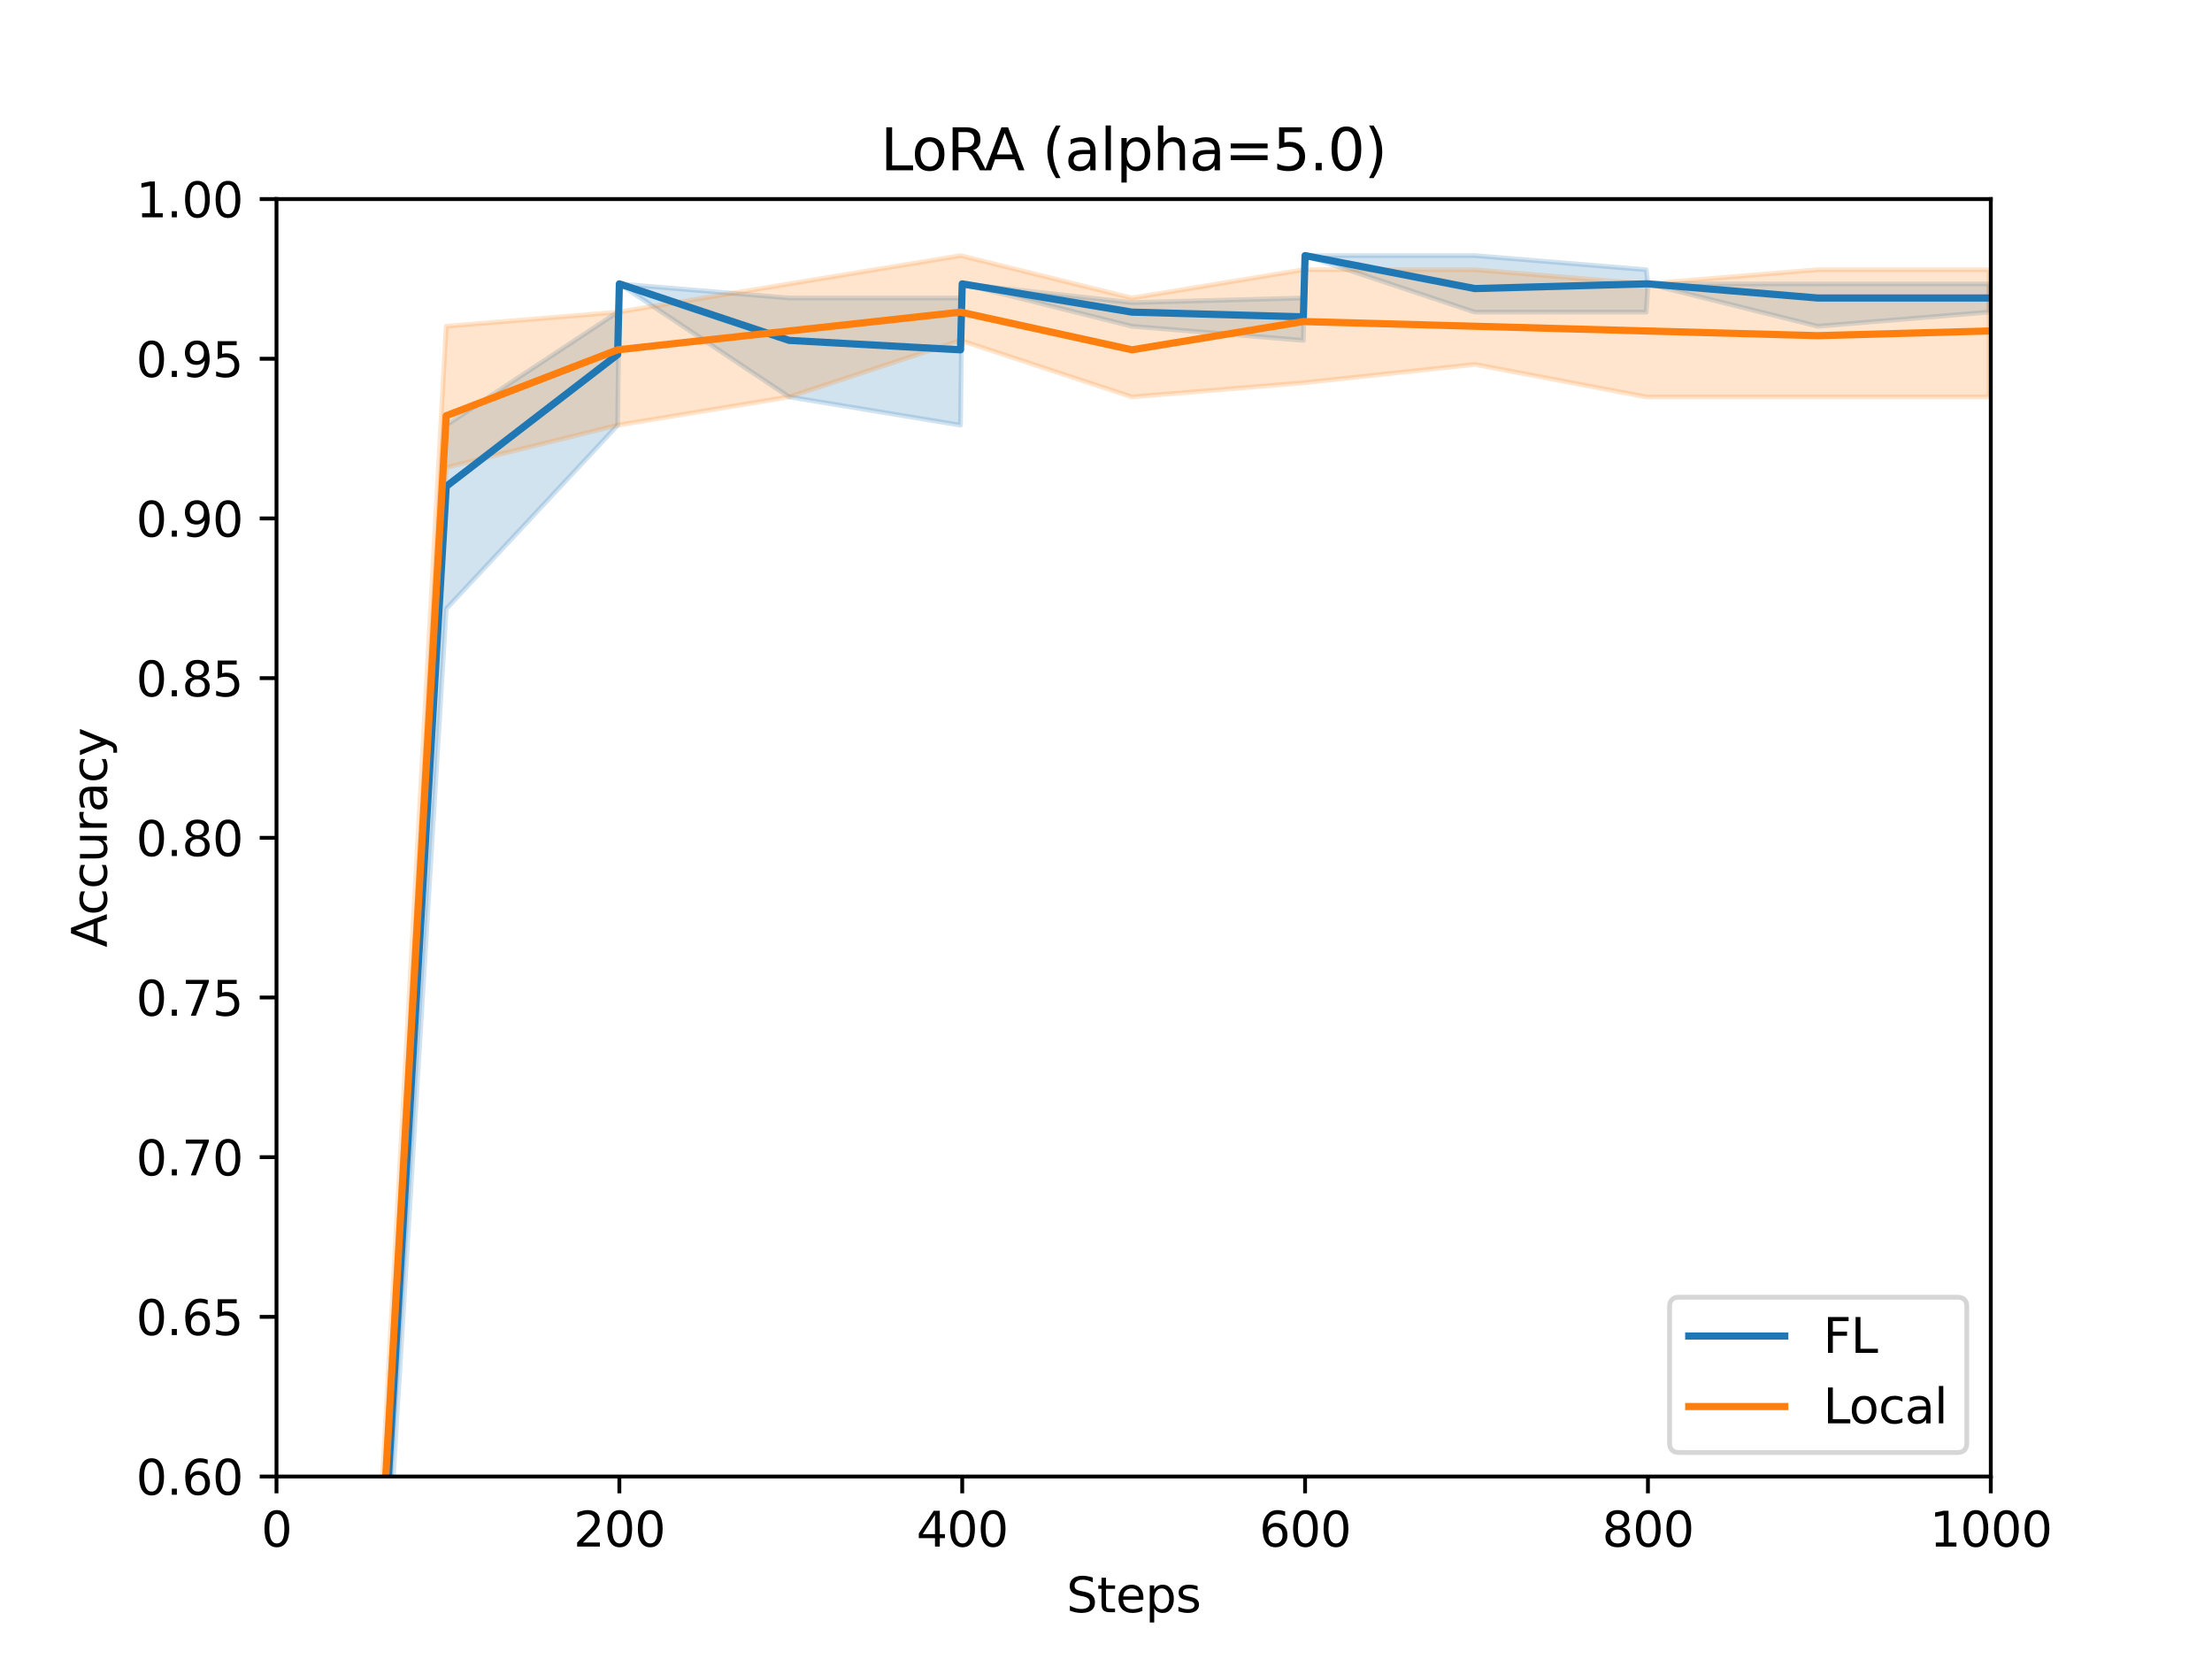 <svg xmlns="http://www.w3.org/2000/svg" xmlns:xlink="http://www.w3.org/1999/xlink" width="614.4" height="460.8" version="1.1" viewBox="0 0 460.8 345.6"><defs><style type="text/css">*{stroke-linejoin:round;stroke-linecap:butt}</style></defs><g id="figure_1"><g id="patch_1"><path d="M 0 345.6 L 460.8 345.6 L 460.8 0 L 0 0 z" style="fill:#fff"/></g><g id="axes_1"><g id="patch_2"><path d="M 57.6 307.584 L 414.72 307.584 L 414.72 41.472 L 57.6 41.472 z" style="fill:#fff"/></g><g id="PolyCollection_1"><path d="M 57.6 706.752 L 57.6 706.752 L 92.955 126.84 L 128.667 88.571 L 129.024 59.134 L 164.379 82.684 L 200.091 88.571 L 200.448 59.134 L 235.803 67.965 L 271.515 70.909 L 271.872 53.247 L 307.227 65.022 L 342.939 65.022 L 343.296 59.134 L 378.651 67.965 L 414.363 65.022 L 414.363 59.134 L 414.363 59.134 L 378.651 59.134 L 343.296 59.134 L 342.939 56.191 L 307.227 53.247 L 271.872 53.247 L 271.515 62.078 L 235.803 63.035 L 200.448 59.134 L 200.091 62.078 L 164.379 62.078 L 129.024 59.134 L 128.667 65.022 L 92.955 88.571 L 57.6 706.752 z" clip-path="url(#p8e4782ab18)" style="fill:#1f77b4;fill-opacity:.2;stroke:#1f77b4;stroke-opacity:.2"/></g><g id="PolyCollection_2"><path d="M 57.6 706.752 L 57.6 706.752 L 92.955 97.403 L 128.667 88.571 L 164.379 82.684 L 200.091 70.909 L 235.803 82.684 L 271.515 79.74 L 307.227 75.913 L 342.939 82.684 L 378.651 82.684 L 414.363 82.684 L 414.363 56.191 L 414.363 56.191 L 378.651 56.191 L 342.939 59.134 L 307.227 56.191 L 271.515 56.191 L 235.803 62.078 L 200.091 53.247 L 164.379 59.134 L 128.667 65.022 L 92.955 67.965 L 57.6 706.752 z" clip-path="url(#p8e4782ab18)" style="fill:#ff7f0e;fill-opacity:.2;stroke:#ff7f0e;stroke-opacity:.2"/></g><g id="matplotlib.axis_1"><g id="xtick_1"><g id="line2d_1"><defs><path id="m673b4107a6" d="M 0 0 L 0 3.5" style="stroke:#000;stroke-width:.8"/></defs><g><use x="57.6" y="307.584" xlink:href="#m673b4107a6" style="stroke:#000;stroke-width:.8"/></g></g><g id="text_1"><g transform="translate(54.419 322.182) scale(0.1 -0.1)"><defs><path id="DejaVuSans-30" d="M 2034 4250 Q 1547 4250 1301 3770 Q 1056 3291 1056 2328 Q 1056 1369 1301 889 Q 1547 409 2034 409 Q 2525 409 2770 889 Q 3016 1369 3016 2328 Q 3016 3291 2770 3770 Q 2525 4250 2034 4250 z M 2034 4750 Q 2819 4750 3233 4129 Q 3647 3509 3647 2328 Q 3647 1150 3233 529 Q 2819 -91 2034 -91 Q 1250 -91 836 529 Q 422 1150 422 2328 Q 422 3509 836 4129 Q 1250 4750 2034 4750 z" transform="scale(0.016)"/></defs><use xlink:href="#DejaVuSans-30"/></g></g></g><g id="xtick_2"><g id="line2d_2"><g><use x="129.024" y="307.584" xlink:href="#m673b4107a6" style="stroke:#000;stroke-width:.8"/></g></g><g id="text_2"><g transform="translate(119.48 322.182) scale(0.1 -0.1)"><defs><path id="DejaVuSans-32" d="M 1228 531 L 3431 531 L 3431 0 L 469 0 L 469 531 Q 828 903 1448 1529 Q 2069 2156 2228 2338 Q 2531 2678 2651 2914 Q 2772 3150 2772 3378 Q 2772 3750 2511 3984 Q 2250 4219 1831 4219 Q 1534 4219 1204 4116 Q 875 4013 500 3803 L 500 4441 Q 881 4594 1212 4672 Q 1544 4750 1819 4750 Q 2544 4750 2975 4387 Q 3406 4025 3406 3419 Q 3406 3131 3298 2873 Q 3191 2616 2906 2266 Q 2828 2175 2409 1742 Q 1991 1309 1228 531 z" transform="scale(0.016)"/></defs><use xlink:href="#DejaVuSans-32"/><use x="63.623" xlink:href="#DejaVuSans-30"/><use x="127.246" xlink:href="#DejaVuSans-30"/></g></g></g><g id="xtick_3"><g id="line2d_3"><g><use x="200.448" y="307.584" xlink:href="#m673b4107a6" style="stroke:#000;stroke-width:.8"/></g></g><g id="text_3"><g transform="translate(190.904 322.182) scale(0.1 -0.1)"><defs><path id="DejaVuSans-34" d="M 2419 4116 L 825 1625 L 2419 1625 L 2419 4116 z M 2253 4666 L 3047 4666 L 3047 1625 L 3713 1625 L 3713 1100 L 3047 1100 L 3047 0 L 2419 0 L 2419 1100 L 313 1100 L 313 1709 L 2253 4666 z" transform="scale(0.016)"/></defs><use xlink:href="#DejaVuSans-34"/><use x="63.623" xlink:href="#DejaVuSans-30"/><use x="127.246" xlink:href="#DejaVuSans-30"/></g></g></g><g id="xtick_4"><g id="line2d_4"><g><use x="271.872" y="307.584" xlink:href="#m673b4107a6" style="stroke:#000;stroke-width:.8"/></g></g><g id="text_4"><g transform="translate(262.328 322.182) scale(0.1 -0.1)"><defs><path id="DejaVuSans-36" d="M 2113 2584 Q 1688 2584 1439 2293 Q 1191 2003 1191 1497 Q 1191 994 1439 701 Q 1688 409 2113 409 Q 2538 409 2786 701 Q 3034 994 3034 1497 Q 3034 2003 2786 2293 Q 2538 2584 2113 2584 z M 3366 4563 L 3366 3988 Q 3128 4100 2886 4159 Q 2644 4219 2406 4219 Q 1781 4219 1451 3797 Q 1122 3375 1075 2522 Q 1259 2794 1537 2939 Q 1816 3084 2150 3084 Q 2853 3084 3261 2657 Q 3669 2231 3669 1497 Q 3669 778 3244 343 Q 2819 -91 2113 -91 Q 1303 -91 875 529 Q 447 1150 447 2328 Q 447 3434 972 4092 Q 1497 4750 2381 4750 Q 2619 4750 2861 4703 Q 3103 4656 3366 4563 z" transform="scale(0.016)"/></defs><use xlink:href="#DejaVuSans-36"/><use x="63.623" xlink:href="#DejaVuSans-30"/><use x="127.246" xlink:href="#DejaVuSans-30"/></g></g></g><g id="xtick_5"><g id="line2d_5"><g><use x="343.296" y="307.584" xlink:href="#m673b4107a6" style="stroke:#000;stroke-width:.8"/></g></g><g id="text_5"><g transform="translate(333.752 322.182) scale(0.1 -0.1)"><defs><path id="DejaVuSans-38" d="M 2034 2216 Q 1584 2216 1326 1975 Q 1069 1734 1069 1313 Q 1069 891 1326 650 Q 1584 409 2034 409 Q 2484 409 2743 651 Q 3003 894 3003 1313 Q 3003 1734 2745 1975 Q 2488 2216 2034 2216 z M 1403 2484 Q 997 2584 770 2862 Q 544 3141 544 3541 Q 544 4100 942 4425 Q 1341 4750 2034 4750 Q 2731 4750 3128 4425 Q 3525 4100 3525 3541 Q 3525 3141 3298 2862 Q 3072 2584 2669 2484 Q 3125 2378 3379 2068 Q 3634 1759 3634 1313 Q 3634 634 3220 271 Q 2806 -91 2034 -91 Q 1263 -91 848 271 Q 434 634 434 1313 Q 434 1759 690 2068 Q 947 2378 1403 2484 z M 1172 3481 Q 1172 3119 1398 2916 Q 1625 2713 2034 2713 Q 2441 2713 2670 2916 Q 2900 3119 2900 3481 Q 2900 3844 2670 4047 Q 2441 4250 2034 4250 Q 1625 4250 1398 4047 Q 1172 3844 1172 3481 z" transform="scale(0.016)"/></defs><use xlink:href="#DejaVuSans-38"/><use x="63.623" xlink:href="#DejaVuSans-30"/><use x="127.246" xlink:href="#DejaVuSans-30"/></g></g></g><g id="xtick_6"><g id="line2d_6"><g><use x="414.72" y="307.584" xlink:href="#m673b4107a6" style="stroke:#000;stroke-width:.8"/></g></g><g id="text_6"><g transform="translate(401.995 322.182) scale(0.1 -0.1)"><defs><path id="DejaVuSans-31" d="M 794 531 L 1825 531 L 1825 4091 L 703 3866 L 703 4441 L 1819 4666 L 2450 4666 L 2450 531 L 3481 531 L 3481 0 L 794 0 L 794 531 z" transform="scale(0.016)"/></defs><use xlink:href="#DejaVuSans-31"/><use x="63.623" xlink:href="#DejaVuSans-30"/><use x="127.246" xlink:href="#DejaVuSans-30"/><use x="190.869" xlink:href="#DejaVuSans-30"/></g></g></g><g id="text_7"><g transform="translate(222.17 335.861) scale(0.1 -0.1)"><defs><path id="DejaVuSans-53" d="M 3425 4513 L 3425 3897 Q 3066 4069 2747 4153 Q 2428 4238 2131 4238 Q 1616 4238 1336 4038 Q 1056 3838 1056 3469 Q 1056 3159 1242 3001 Q 1428 2844 1947 2747 L 2328 2669 Q 3034 2534 3370 2195 Q 3706 1856 3706 1288 Q 3706 609 3251 259 Q 2797 -91 1919 -91 Q 1588 -91 1214 -16 Q 841 59 441 206 L 441 856 Q 825 641 1194 531 Q 1563 422 1919 422 Q 2459 422 2753 634 Q 3047 847 3047 1241 Q 3047 1584 2836 1778 Q 2625 1972 2144 2069 L 1759 2144 Q 1053 2284 737 2584 Q 422 2884 422 3419 Q 422 4038 858 4394 Q 1294 4750 2059 4750 Q 2388 4750 2728 4690 Q 3069 4631 3425 4513 z" transform="scale(0.016)"/><path id="DejaVuSans-74" d="M 1172 4494 L 1172 3500 L 2356 3500 L 2356 3053 L 1172 3053 L 1172 1153 Q 1172 725 1289 603 Q 1406 481 1766 481 L 2356 481 L 2356 0 L 1766 0 Q 1100 0 847 248 Q 594 497 594 1153 L 594 3053 L 172 3053 L 172 3500 L 594 3500 L 594 4494 L 1172 4494 z" transform="scale(0.016)"/><path id="DejaVuSans-65" d="M 3597 1894 L 3597 1613 L 953 1613 Q 991 1019 1311 708 Q 1631 397 2203 397 Q 2534 397 2845 478 Q 3156 559 3463 722 L 3463 178 Q 3153 47 2828 -22 Q 2503 -91 2169 -91 Q 1331 -91 842 396 Q 353 884 353 1716 Q 353 2575 817 3079 Q 1281 3584 2069 3584 Q 2775 3584 3186 3129 Q 3597 2675 3597 1894 z M 3022 2063 Q 3016 2534 2758 2815 Q 2500 3097 2075 3097 Q 1594 3097 1305 2825 Q 1016 2553 972 2059 L 3022 2063 z" transform="scale(0.016)"/><path id="DejaVuSans-70" d="M 1159 525 L 1159 -1331 L 581 -1331 L 581 3500 L 1159 3500 L 1159 2969 Q 1341 3281 1617 3432 Q 1894 3584 2278 3584 Q 2916 3584 3314 3078 Q 3713 2572 3713 1747 Q 3713 922 3314 415 Q 2916 -91 2278 -91 Q 1894 -91 1617 61 Q 1341 213 1159 525 z M 3116 1747 Q 3116 2381 2855 2742 Q 2594 3103 2138 3103 Q 1681 3103 1420 2742 Q 1159 2381 1159 1747 Q 1159 1113 1420 752 Q 1681 391 2138 391 Q 2594 391 2855 752 Q 3116 1113 3116 1747 z" transform="scale(0.016)"/><path id="DejaVuSans-73" d="M 2834 3397 L 2834 2853 Q 2591 2978 2328 3040 Q 2066 3103 1784 3103 Q 1356 3103 1142 2972 Q 928 2841 928 2578 Q 928 2378 1081 2264 Q 1234 2150 1697 2047 L 1894 2003 Q 2506 1872 2764 1633 Q 3022 1394 3022 966 Q 3022 478 2636 193 Q 2250 -91 1575 -91 Q 1294 -91 989 -36 Q 684 19 347 128 L 347 722 Q 666 556 975 473 Q 1284 391 1588 391 Q 1994 391 2212 530 Q 2431 669 2431 922 Q 2431 1156 2273 1281 Q 2116 1406 1581 1522 L 1381 1569 Q 847 1681 609 1914 Q 372 2147 372 2553 Q 372 3047 722 3315 Q 1072 3584 1716 3584 Q 2034 3584 2315 3537 Q 2597 3491 2834 3397 z" transform="scale(0.016)"/></defs><use xlink:href="#DejaVuSans-53"/><use x="63.477" xlink:href="#DejaVuSans-74"/><use x="102.686" xlink:href="#DejaVuSans-65"/><use x="164.209" xlink:href="#DejaVuSans-70"/><use x="227.686" xlink:href="#DejaVuSans-73"/></g></g></g><g id="matplotlib.axis_2"><g id="ytick_1"><g id="line2d_7"><defs><path id="me9c3931b22" d="M 0 0 L -3.5 0" style="stroke:#000;stroke-width:.8"/></defs><g><use x="57.6" y="307.584" xlink:href="#me9c3931b22" style="stroke:#000;stroke-width:.8"/></g></g><g id="text_8"><g transform="translate(28.334 311.383) scale(0.1 -0.1)"><defs><path id="DejaVuSans-2e" d="M 684 794 L 1344 794 L 1344 0 L 684 0 L 684 794 z" transform="scale(0.016)"/></defs><use xlink:href="#DejaVuSans-30"/><use x="63.623" xlink:href="#DejaVuSans-2e"/><use x="95.41" xlink:href="#DejaVuSans-36"/><use x="159.033" xlink:href="#DejaVuSans-30"/></g></g></g><g id="ytick_2"><g id="line2d_8"><g><use x="57.6" y="274.32" xlink:href="#me9c3931b22" style="stroke:#000;stroke-width:.8"/></g></g><g id="text_9"><g transform="translate(28.334 278.119) scale(0.1 -0.1)"><defs><path id="DejaVuSans-35" d="M 691 4666 L 3169 4666 L 3169 4134 L 1269 4134 L 1269 2991 Q 1406 3038 1543 3061 Q 1681 3084 1819 3084 Q 2600 3084 3056 2656 Q 3513 2228 3513 1497 Q 3513 744 3044 326 Q 2575 -91 1722 -91 Q 1428 -91 1123 -41 Q 819 9 494 109 L 494 744 Q 775 591 1075 516 Q 1375 441 1709 441 Q 2250 441 2565 725 Q 2881 1009 2881 1497 Q 2881 1984 2565 2268 Q 2250 2553 1709 2553 Q 1456 2553 1204 2497 Q 953 2441 691 2322 L 691 4666 z" transform="scale(0.016)"/></defs><use xlink:href="#DejaVuSans-30"/><use x="63.623" xlink:href="#DejaVuSans-2e"/><use x="95.41" xlink:href="#DejaVuSans-36"/><use x="159.033" xlink:href="#DejaVuSans-35"/></g></g></g><g id="ytick_3"><g id="line2d_9"><g><use x="57.6" y="241.056" xlink:href="#me9c3931b22" style="stroke:#000;stroke-width:.8"/></g></g><g id="text_10"><g transform="translate(28.334 244.855) scale(0.1 -0.1)"><defs><path id="DejaVuSans-37" d="M 525 4666 L 3525 4666 L 3525 4397 L 1831 0 L 1172 0 L 2766 4134 L 525 4134 L 525 4666 z" transform="scale(0.016)"/></defs><use xlink:href="#DejaVuSans-30"/><use x="63.623" xlink:href="#DejaVuSans-2e"/><use x="95.41" xlink:href="#DejaVuSans-37"/><use x="159.033" xlink:href="#DejaVuSans-30"/></g></g></g><g id="ytick_4"><g id="line2d_10"><g><use x="57.6" y="207.792" xlink:href="#me9c3931b22" style="stroke:#000;stroke-width:.8"/></g></g><g id="text_11"><g transform="translate(28.334 211.591) scale(0.1 -0.1)"><use xlink:href="#DejaVuSans-30"/><use x="63.623" xlink:href="#DejaVuSans-2e"/><use x="95.41" xlink:href="#DejaVuSans-37"/><use x="159.033" xlink:href="#DejaVuSans-35"/></g></g></g><g id="ytick_5"><g id="line2d_11"><g><use x="57.6" y="174.528" xlink:href="#me9c3931b22" style="stroke:#000;stroke-width:.8"/></g></g><g id="text_12"><g transform="translate(28.334 178.327) scale(0.1 -0.1)"><use xlink:href="#DejaVuSans-30"/><use x="63.623" xlink:href="#DejaVuSans-2e"/><use x="95.41" xlink:href="#DejaVuSans-38"/><use x="159.033" xlink:href="#DejaVuSans-30"/></g></g></g><g id="ytick_6"><g id="line2d_12"><g><use x="57.6" y="141.264" xlink:href="#me9c3931b22" style="stroke:#000;stroke-width:.8"/></g></g><g id="text_13"><g transform="translate(28.334 145.063) scale(0.1 -0.1)"><use xlink:href="#DejaVuSans-30"/><use x="63.623" xlink:href="#DejaVuSans-2e"/><use x="95.41" xlink:href="#DejaVuSans-38"/><use x="159.033" xlink:href="#DejaVuSans-35"/></g></g></g><g id="ytick_7"><g id="line2d_13"><g><use x="57.6" y="108" xlink:href="#me9c3931b22" style="stroke:#000;stroke-width:.8"/></g></g><g id="text_14"><g transform="translate(28.334 111.799) scale(0.1 -0.1)"><defs><path id="DejaVuSans-39" d="M 703 97 L 703 672 Q 941 559 1184 500 Q 1428 441 1663 441 Q 2288 441 2617 861 Q 2947 1281 2994 2138 Q 2813 1869 2534 1725 Q 2256 1581 1919 1581 Q 1219 1581 811 2004 Q 403 2428 403 3163 Q 403 3881 828 4315 Q 1253 4750 1959 4750 Q 2769 4750 3195 4129 Q 3622 3509 3622 2328 Q 3622 1225 3098 567 Q 2575 -91 1691 -91 Q 1453 -91 1209 -44 Q 966 3 703 97 z M 1959 2075 Q 2384 2075 2632 2365 Q 2881 2656 2881 3163 Q 2881 3666 2632 3958 Q 2384 4250 1959 4250 Q 1534 4250 1286 3958 Q 1038 3666 1038 3163 Q 1038 2656 1286 2365 Q 1534 2075 1959 2075 z" transform="scale(0.016)"/></defs><use xlink:href="#DejaVuSans-30"/><use x="63.623" xlink:href="#DejaVuSans-2e"/><use x="95.41" xlink:href="#DejaVuSans-39"/><use x="159.033" xlink:href="#DejaVuSans-30"/></g></g></g><g id="ytick_8"><g id="line2d_14"><g><use x="57.6" y="74.736" xlink:href="#me9c3931b22" style="stroke:#000;stroke-width:.8"/></g></g><g id="text_15"><g transform="translate(28.334 78.535) scale(0.1 -0.1)"><use xlink:href="#DejaVuSans-30"/><use x="63.623" xlink:href="#DejaVuSans-2e"/><use x="95.41" xlink:href="#DejaVuSans-39"/><use x="159.033" xlink:href="#DejaVuSans-35"/></g></g></g><g id="ytick_9"><g id="line2d_15"><g><use x="57.6" y="41.472" xlink:href="#me9c3931b22" style="stroke:#000;stroke-width:.8"/></g></g><g id="text_16"><g transform="translate(28.334 45.271) scale(0.1 -0.1)"><use xlink:href="#DejaVuSans-31"/><use x="63.623" xlink:href="#DejaVuSans-2e"/><use x="95.41" xlink:href="#DejaVuSans-30"/><use x="159.033" xlink:href="#DejaVuSans-30"/></g></g></g><g id="text_17"><g transform="translate(22.255 197.356) rotate(-90) scale(0.1 -0.1)"><defs><path id="DejaVuSans-41" d="M 2188 4044 L 1331 1722 L 3047 1722 L 2188 4044 z M 1831 4666 L 2547 4666 L 4325 0 L 3669 0 L 3244 1197 L 1141 1197 L 716 0 L 50 0 L 1831 4666 z" transform="scale(0.016)"/><path id="DejaVuSans-63" d="M 3122 3366 L 3122 2828 Q 2878 2963 2633 3030 Q 2388 3097 2138 3097 Q 1578 3097 1268 2742 Q 959 2388 959 1747 Q 959 1106 1268 751 Q 1578 397 2138 397 Q 2388 397 2633 464 Q 2878 531 3122 666 L 3122 134 Q 2881 22 2623 -34 Q 2366 -91 2075 -91 Q 1284 -91 818 406 Q 353 903 353 1747 Q 353 2603 823 3093 Q 1294 3584 2113 3584 Q 2378 3584 2631 3529 Q 2884 3475 3122 3366 z" transform="scale(0.016)"/><path id="DejaVuSans-75" d="M 544 1381 L 544 3500 L 1119 3500 L 1119 1403 Q 1119 906 1312 657 Q 1506 409 1894 409 Q 2359 409 2629 706 Q 2900 1003 2900 1516 L 2900 3500 L 3475 3500 L 3475 0 L 2900 0 L 2900 538 Q 2691 219 2414 64 Q 2138 -91 1772 -91 Q 1169 -91 856 284 Q 544 659 544 1381 z M 1991 3584 L 1991 3584 z" transform="scale(0.016)"/><path id="DejaVuSans-72" d="M 2631 2963 Q 2534 3019 2420 3045 Q 2306 3072 2169 3072 Q 1681 3072 1420 2755 Q 1159 2438 1159 1844 L 1159 0 L 581 0 L 581 3500 L 1159 3500 L 1159 2956 Q 1341 3275 1631 3429 Q 1922 3584 2338 3584 Q 2397 3584 2469 3576 Q 2541 3569 2628 3553 L 2631 2963 z" transform="scale(0.016)"/><path id="DejaVuSans-61" d="M 2194 1759 Q 1497 1759 1228 1600 Q 959 1441 959 1056 Q 959 750 1161 570 Q 1363 391 1709 391 Q 2188 391 2477 730 Q 2766 1069 2766 1631 L 2766 1759 L 2194 1759 z M 3341 1997 L 3341 0 L 2766 0 L 2766 531 Q 2569 213 2275 61 Q 1981 -91 1556 -91 Q 1019 -91 701 211 Q 384 513 384 1019 Q 384 1609 779 1909 Q 1175 2209 1959 2209 L 2766 2209 L 2766 2266 Q 2766 2663 2505 2880 Q 2244 3097 1772 3097 Q 1472 3097 1187 3025 Q 903 2953 641 2809 L 641 3341 Q 956 3463 1253 3523 Q 1550 3584 1831 3584 Q 2591 3584 2966 3190 Q 3341 2797 3341 1997 z" transform="scale(0.016)"/><path id="DejaVuSans-79" d="M 2059 -325 Q 1816 -950 1584 -1140 Q 1353 -1331 966 -1331 L 506 -1331 L 506 -850 L 844 -850 Q 1081 -850 1212 -737 Q 1344 -625 1503 -206 L 1606 56 L 191 3500 L 800 3500 L 1894 763 L 2988 3500 L 3597 3500 L 2059 -325 z" transform="scale(0.016)"/></defs><use xlink:href="#DejaVuSans-41"/><use x="66.658" xlink:href="#DejaVuSans-63"/><use x="121.639" xlink:href="#DejaVuSans-63"/><use x="176.619" xlink:href="#DejaVuSans-75"/><use x="239.998" xlink:href="#DejaVuSans-72"/><use x="281.111" xlink:href="#DejaVuSans-61"/><use x="342.391" xlink:href="#DejaVuSans-63"/><use x="397.371" xlink:href="#DejaVuSans-79"/></g></g></g><g id="line2d_16"><path d="M 78.632 346.6 L 92.955 101.328 L 128.667 73.853 L 129.024 59.134 L 164.379 70.909 L 200.091 72.872 L 200.448 59.134 L 235.803 65.022 L 271.515 66.003 L 271.872 53.247 L 307.227 60.116 L 342.939 59.134 L 343.296 59.134 L 378.651 62.078 L 414.363 62.078" clip-path="url(#p8e4782ab18)" style="fill:none;stroke:#1f77b4;stroke-width:1.5;stroke-linecap:square"/></g><g id="line2d_17"><path d="M 78.133 346.6 L 92.955 86.609 L 128.667 72.872 L 164.379 68.947 L 200.091 65.022 L 235.803 72.872 L 271.515 66.984 L 307.227 67.965 L 342.939 68.947 L 378.651 69.928 L 414.363 68.947" clip-path="url(#p8e4782ab18)" style="fill:none;stroke:#ff7f0e;stroke-width:1.5;stroke-linecap:square"/></g><g id="patch_3"><path d="M 57.6 307.584 L 57.6 41.472" style="fill:none;stroke:#000;stroke-width:.8;stroke-linejoin:miter;stroke-linecap:square"/></g><g id="patch_4"><path d="M 414.72 307.584 L 414.72 41.472" style="fill:none;stroke:#000;stroke-width:.8;stroke-linejoin:miter;stroke-linecap:square"/></g><g id="patch_5"><path d="M 57.6 307.584 L 414.72 307.584" style="fill:none;stroke:#000;stroke-width:.8;stroke-linejoin:miter;stroke-linecap:square"/></g><g id="patch_6"><path d="M 57.6 41.472 L 414.72 41.472" style="fill:none;stroke:#000;stroke-width:.8;stroke-linejoin:miter;stroke-linecap:square"/></g><g id="text_18"><g transform="translate(183.427 35.472) scale(0.12 -0.12)"><defs><path id="DejaVuSans-4c" d="M 628 4666 L 1259 4666 L 1259 531 L 3531 531 L 3531 0 L 628 0 L 628 4666 z" transform="scale(0.016)"/><path id="DejaVuSans-6f" d="M 1959 3097 Q 1497 3097 1228 2736 Q 959 2375 959 1747 Q 959 1119 1226 758 Q 1494 397 1959 397 Q 2419 397 2687 759 Q 2956 1122 2956 1747 Q 2956 2369 2687 2733 Q 2419 3097 1959 3097 z M 1959 3584 Q 2709 3584 3137 3096 Q 3566 2609 3566 1747 Q 3566 888 3137 398 Q 2709 -91 1959 -91 Q 1206 -91 779 398 Q 353 888 353 1747 Q 353 2609 779 3096 Q 1206 3584 1959 3584 z" transform="scale(0.016)"/><path id="DejaVuSans-52" d="M 2841 2188 Q 3044 2119 3236 1894 Q 3428 1669 3622 1275 L 4263 0 L 3584 0 L 2988 1197 Q 2756 1666 2539 1819 Q 2322 1972 1947 1972 L 1259 1972 L 1259 0 L 628 0 L 628 4666 L 2053 4666 Q 2853 4666 3247 4331 Q 3641 3997 3641 3322 Q 3641 2881 3436 2590 Q 3231 2300 2841 2188 z M 1259 4147 L 1259 2491 L 2053 2491 Q 2509 2491 2742 2702 Q 2975 2913 2975 3322 Q 2975 3731 2742 3939 Q 2509 4147 2053 4147 L 1259 4147 z" transform="scale(0.016)"/><path id="DejaVuSans-20" transform="scale(0.016)"/><path id="DejaVuSans-28" d="M 1984 4856 Q 1566 4138 1362 3434 Q 1159 2731 1159 2009 Q 1159 1288 1364 580 Q 1569 -128 1984 -844 L 1484 -844 Q 1016 -109 783 600 Q 550 1309 550 2009 Q 550 2706 781 3412 Q 1013 4119 1484 4856 L 1984 4856 z" transform="scale(0.016)"/><path id="DejaVuSans-6c" d="M 603 4863 L 1178 4863 L 1178 0 L 603 0 L 603 4863 z" transform="scale(0.016)"/><path id="DejaVuSans-68" d="M 3513 2113 L 3513 0 L 2938 0 L 2938 2094 Q 2938 2591 2744 2837 Q 2550 3084 2163 3084 Q 1697 3084 1428 2787 Q 1159 2491 1159 1978 L 1159 0 L 581 0 L 581 4863 L 1159 4863 L 1159 2956 Q 1366 3272 1645 3428 Q 1925 3584 2291 3584 Q 2894 3584 3203 3211 Q 3513 2838 3513 2113 z" transform="scale(0.016)"/><path id="DejaVuSans-3d" d="M 678 2906 L 4684 2906 L 4684 2381 L 678 2381 L 678 2906 z M 678 1631 L 4684 1631 L 4684 1100 L 678 1100 L 678 1631 z" transform="scale(0.016)"/><path id="DejaVuSans-29" d="M 513 4856 L 1013 4856 Q 1481 4119 1714 3412 Q 1947 2706 1947 2009 Q 1947 1309 1714 600 Q 1481 -109 1013 -844 L 513 -844 Q 928 -128 1133 580 Q 1338 1288 1338 2009 Q 1338 2731 1133 3434 Q 928 4138 513 4856 z" transform="scale(0.016)"/></defs><use xlink:href="#DejaVuSans-4c"/><use x="53.963" xlink:href="#DejaVuSans-6f"/><use x="115.145" xlink:href="#DejaVuSans-52"/><use x="180.627" xlink:href="#DejaVuSans-41"/><use x="249.035" xlink:href="#DejaVuSans-20"/><use x="280.822" xlink:href="#DejaVuSans-28"/><use x="319.836" xlink:href="#DejaVuSans-61"/><use x="381.115" xlink:href="#DejaVuSans-6c"/><use x="408.898" xlink:href="#DejaVuSans-70"/><use x="472.375" xlink:href="#DejaVuSans-68"/><use x="535.754" xlink:href="#DejaVuSans-61"/><use x="597.033" xlink:href="#DejaVuSans-3d"/><use x="680.822" xlink:href="#DejaVuSans-35"/><use x="744.445" xlink:href="#DejaVuSans-2e"/><use x="776.232" xlink:href="#DejaVuSans-30"/><use x="839.855" xlink:href="#DejaVuSans-29"/></g></g><g id="legend_1"><g id="patch_7"><path d="M 349.8 302.584 L 407.72 302.584 Q 409.72 302.584 409.72 300.584 L 409.72 272.228 Q 409.72 270.228 407.72 270.228 L 349.8 270.228 Q 347.8 270.228 347.8 272.228 L 347.8 300.584 Q 347.8 302.584 349.8 302.584 z" style="fill:#fff;opacity:.8;stroke:#ccc;stroke-linejoin:miter"/></g><g id="line2d_20"><path d="M 351.8 278.326 L 361.8 278.326 L 371.8 278.326" style="fill:none;stroke:#1f77b4;stroke-width:1.5;stroke-linecap:square"/></g><g id="text_19"><g transform="translate(379.8 281.826) scale(0.1 -0.1)"><defs><path id="DejaVuSans-46" d="M 628 4666 L 3309 4666 L 3309 4134 L 1259 4134 L 1259 2759 L 3109 2759 L 3109 2228 L 1259 2228 L 1259 0 L 628 0 L 628 4666 z" transform="scale(0.016)"/></defs><use xlink:href="#DejaVuSans-46"/><use x="57.52" xlink:href="#DejaVuSans-4c"/></g></g><g id="line2d_21"><path d="M 351.8 293.004 L 361.8 293.004 L 371.8 293.004" style="fill:none;stroke:#ff7f0e;stroke-width:1.5;stroke-linecap:square"/></g><g id="text_20"><g transform="translate(379.8 296.504) scale(0.1 -0.1)"><use xlink:href="#DejaVuSans-4c"/><use x="53.963" xlink:href="#DejaVuSans-6f"/><use x="115.145" xlink:href="#DejaVuSans-63"/><use x="170.125" xlink:href="#DejaVuSans-61"/><use x="231.404" xlink:href="#DejaVuSans-6c"/></g></g></g></g></g><defs><clipPath id="p8e4782ab18"><rect width="357.12" height="266.112" x="57.6" y="41.472"/></clipPath></defs></svg>